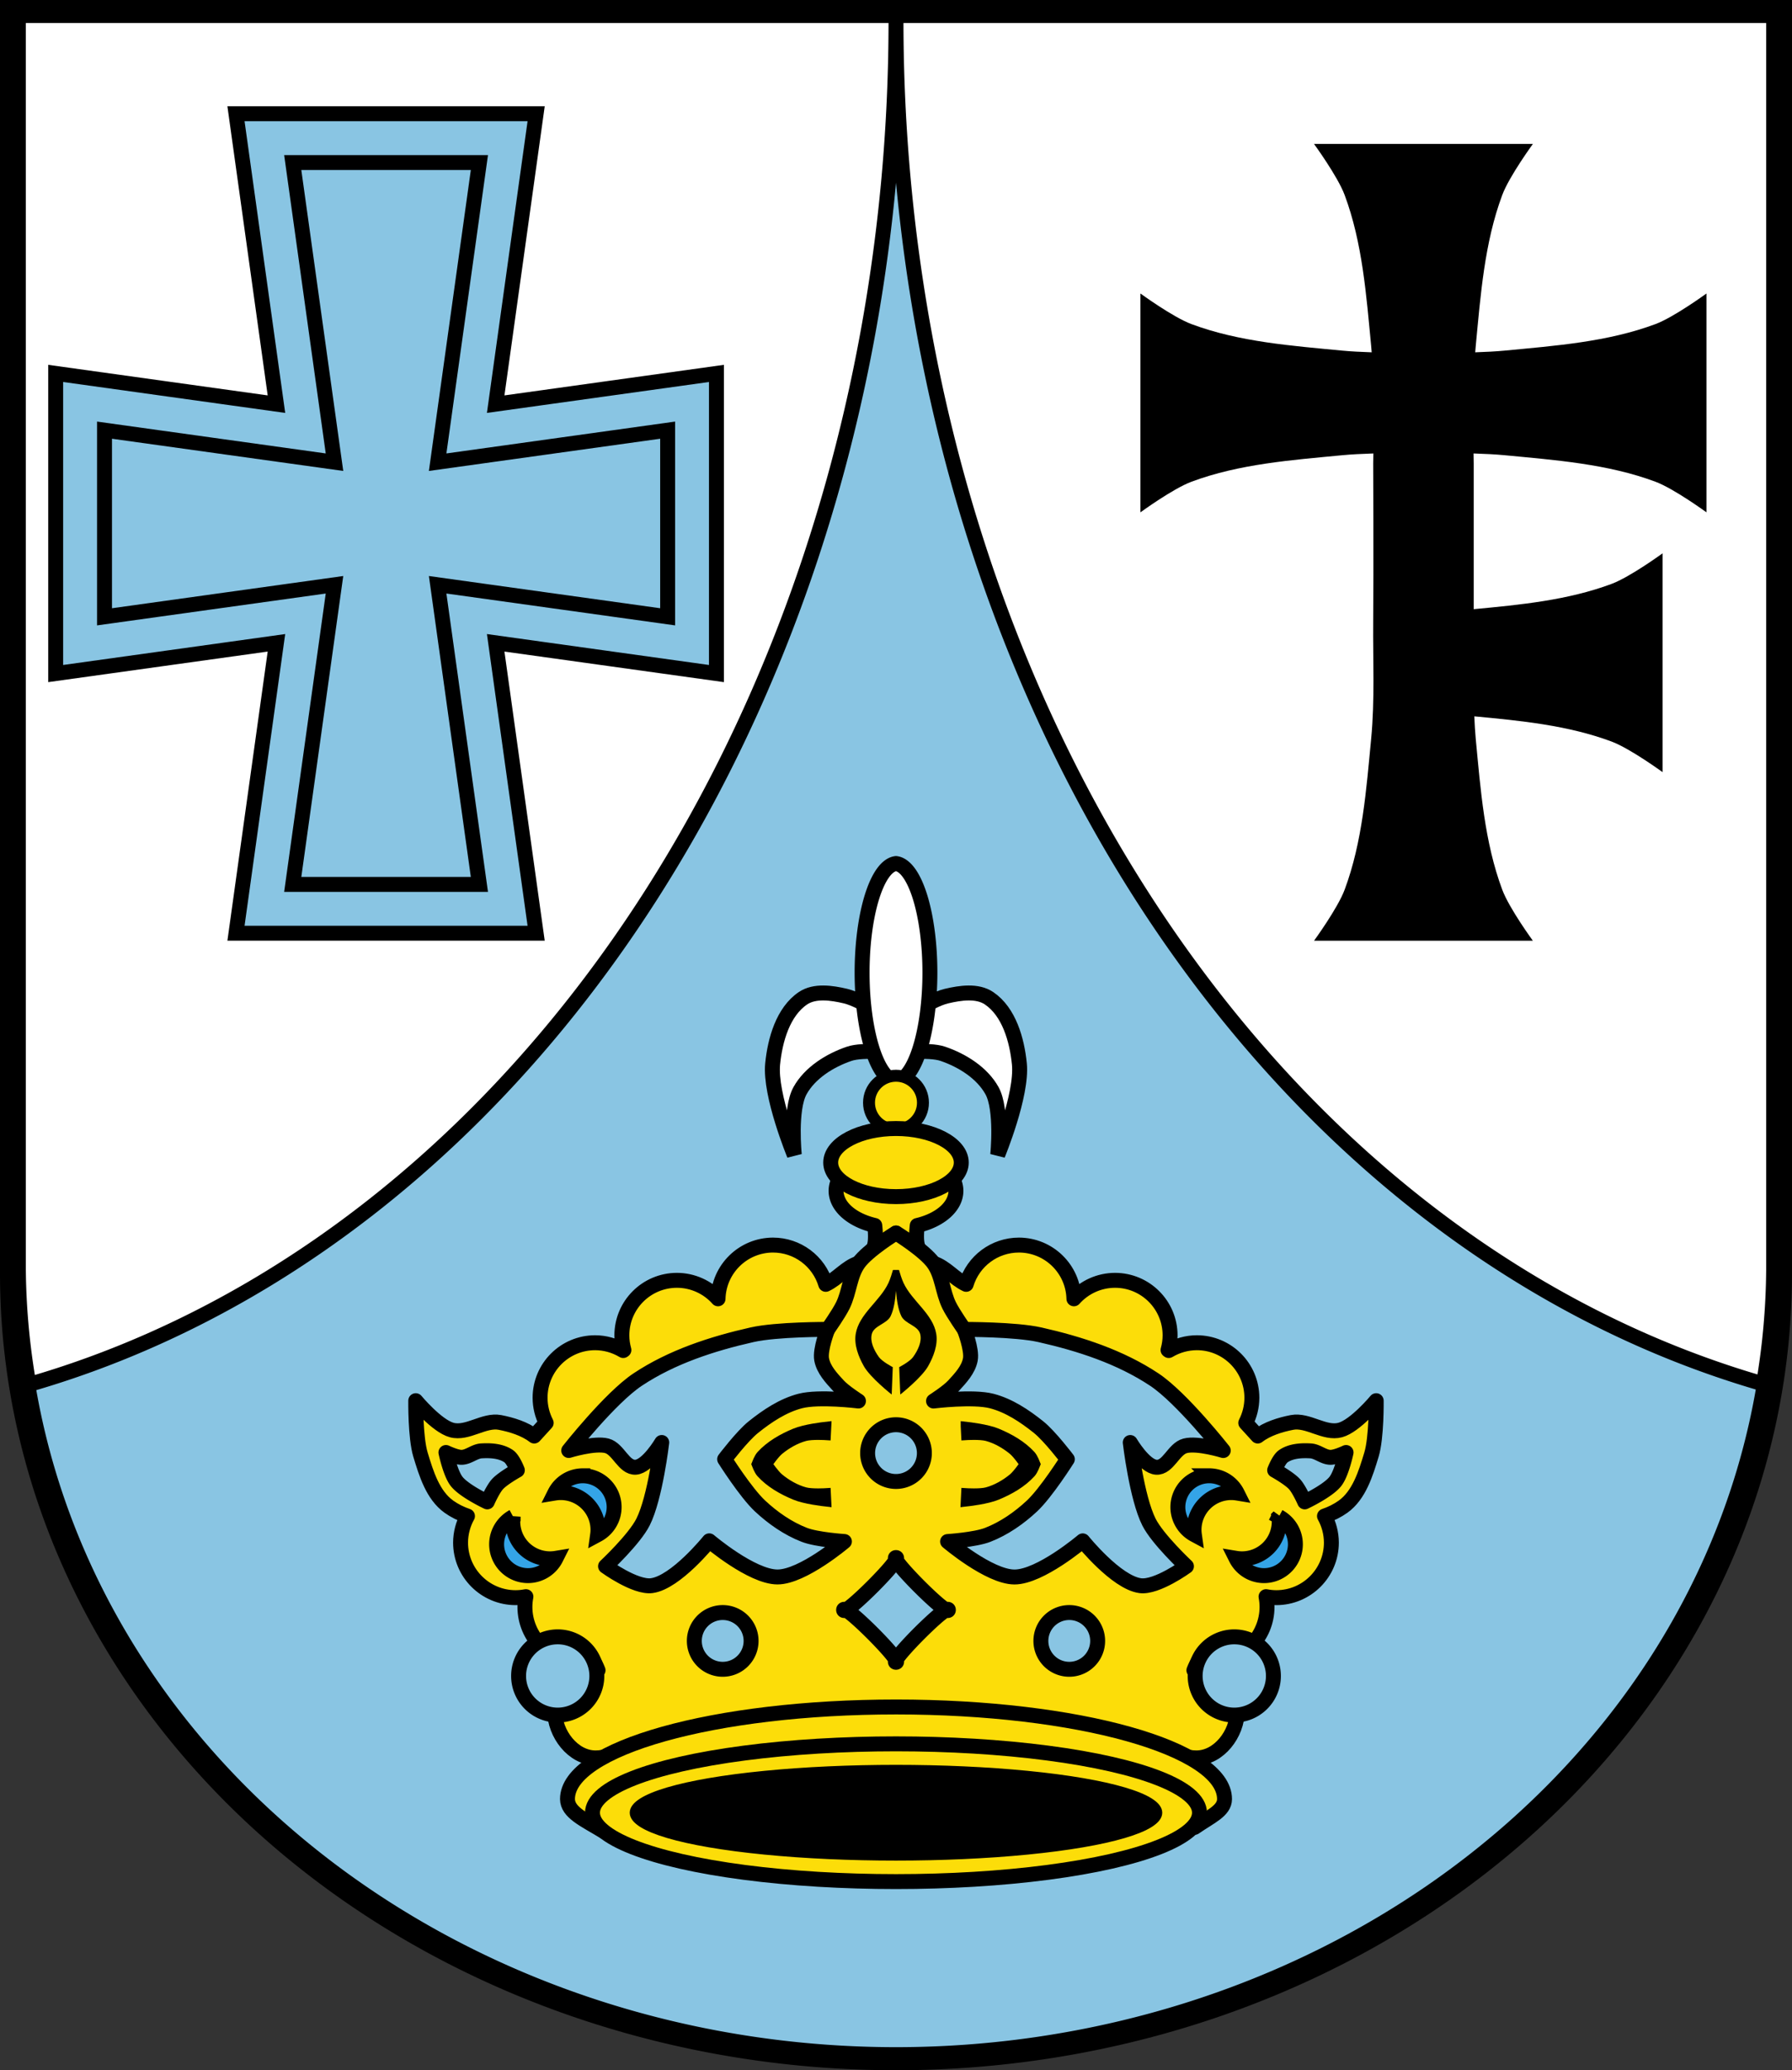 <?xml version="1.0" encoding="UTF-8" standalone="no"?>
<svg
   xmlns:dc="http://purl.org/dc/elements/1.1/"
   xmlns:cc="http://creativecommons.org/ns#"
   xmlns:rdf="http://www.w3.org/1999/02/22-rdf-syntax-ns#"
   xmlns:svg="http://www.w3.org/2000/svg"
   xmlns="http://www.w3.org/2000/svg"
   xmlns:sodipodi="http://sodipodi.sourceforge.net/DTD/sodipodi-0.dtd"
   xmlns:inkscape="http://www.inkscape.org/namespaces/inkscape"
   width="599.93"
   height="693.12"
   viewBox="0 0 599.934 693.115"
   version="1.1"
   id="svg1188"
   sodipodi:docname="DEU_Todtenweis_COA.svg"
   inkscape:version="0.92.5 (2060ec1f9f, 2020-04-08)">
  <rect x="0" y="0" width="599.934" height="693.115" fill="#333333" stroke="none"/>
  <defs
     id="defs1192" />
  <sodipodi:namedview
     pagecolor="#ffffff"
     bordercolor="#666666"
     borderopacity="1"
     objecttolerance="10"
     gridtolerance="10"
     guidetolerance="10"
     inkscape:pageopacity="0"
     inkscape:pageshadow="2"
     inkscape:window-width="1920"
     inkscape:window-height="1046"
     id="namedview1190"
     showgrid="false"
     inkscape:zoom="1.14411"
     inkscape:cx="299.9618"
     inkscape:cy="346.55796"
     inkscape:window-x="-11"
     inkscape:window-y="-11"
     inkscape:window-maximized="1"
     inkscape:current-layer="svg1188" />
  <path
     style="fill-rule:evenodd"
     d="M 0,0 V 426.34 A 299.967,266.779 0 0 0 299.967,693.119 299.967,266.779 0 0 0 599.934,426.34 V 0 h -299.97 -299.97"
     id="path1106"
     inkscape:connector-curvature="0" />
  <path
     d="M 6.148,5.21 V 425.13 A 293.82,262.764 0 0 0 299.968,687.894 293.82,262.764 0 0 0 593.787,425.13 V 5.21 h -293.82 -293.82 z"
     id="path1108"
     inkscape:connector-curvature="0"
     style="fill:#89c5e3;fill-rule:evenodd;stroke:#000000;stroke-width:5;stroke-miterlimit:4;stroke-dasharray:none;fill-opacity:1" />
  <path
     style="fill:#fcdd09;stroke:#000000;stroke-width:5;stroke-linecap:round;stroke-linejoin:round;fill-opacity:1"
     inkscape:connector-curvature="0"
     id="path1112"
     d="m 299.967,386.301 a 20.061,12.402 0 0 0 -20.061,12.402 20.061,12.402 0 0 0 12.949,11.58 c 0.258,2.313 0.382,4.912 -0.076,6.646 -1.316,4.98 -8.447,12.938 -8.447,12.938 l 15.635,-0.539 15.635,0.539 c 0,0 -7.129,-7.958 -8.445,-12.938 -0.458,-1.732 -0.336,-4.324 -0.078,-6.635 a 20.061,12.402 0 0 0 12.949,-11.592 20.061,12.402 0 0 0 -20.061,-12.402 z" />
  <path
     style="fill:#fcdd09;fill-rule:evenodd;stroke:#000000;stroke-width:5;stroke-linejoin:round;fill-opacity:1"
     inkscape:connector-curvature="0"
     id="path1114"
     d="m 258.803,416.85 c -10,0.009 -18.17,7.992 -18.418,17.992 -3.492,-3.93 -8.496,-6.183 -13.754,-6.191 -10.184,0 -18.441,8.255 -18.441,18.439 0.008,1.655 0.24,3.301 0.688,4.895 -0.077,0.059 -0.155,0.117 -0.232,0.176 -2.84,-1.699 -6.085,-2.602 -9.395,-2.615 -10.185,0 -18.442,8.256 -18.441,18.441 0.006,2.923 0.707,5.802 2.045,8.4 -1.351,1.461 -2.675,2.93 -4.01,4.396 -3.16,-2.453 -7.621,-3.805 -11.459,-4.547 -5.353,-1.034 -10.894,3.96 -16.16,2.535 -4.999,-1.353 -12.04,-9.822 -12.04,-9.822 0,0 -0.164,12.274 1.584,18.06 1.913,6.333 4.128,13.568 9.504,17.424 1.836,1.317 3.968,2.387 6.227,3.154 -1.505,2.715 -2.299,5.767 -2.311,8.871 0,10.185 8.256,18.442 18.441,18.441 1.153,-0.005 2.303,-0.118 3.436,-0.338 -0.219,1.134 -0.331,2.285 -0.334,3.439 0,10.184 8.257,18.44 18.441,18.439 1.488,-0.006 2.97,-0.192 4.414,-0.555 0.277,0.468 0.551,0.939 0.797,1.43 0.294,0.589 0.571,1.227 0.832,1.9 -0.279,-0.023 -0.56,-0.037 -0.84,-0.043 -7.56,0 -13.688,6.13 -13.688,13.689 0,7.559 6.128,15.687 13.688,15.688 1.693,0 3.372,-0.314 4.951,-0.926 0.117,2.736 0.137,4.574 0.137,4.574 l 59.35,-5.238 36.14,-9.967 36.14,9.967 59.35,5.238 c 0,0 0.019,-1.838 0.137,-4.574 1.579,0.612 3.258,0.926 4.951,0.926 7.559,0 13.687,-8.128 13.688,-15.688 0,-7.56 -6.128,-13.689 -13.688,-13.689 -0.28,0.006 -0.56,0.02 -0.84,0.043 0.261,-0.673 0.538,-1.311 0.832,-1.9 0.245,-0.491 0.52,-0.962 0.797,-1.43 1.444,0.362 2.926,0.549 4.414,0.555 10.184,0 18.441,-8.255 18.441,-18.439 -0.003,-1.154 -0.115,-2.306 -0.334,-3.439 1.132,0.22 2.282,0.333 3.436,0.338 10.185,0 18.442,-8.256 18.441,-18.441 -0.011,-3.104 -0.806,-6.156 -2.311,-8.871 2.258,-0.768 4.391,-1.838 6.227,-3.154 5.376,-3.856 7.59,-11.09 9.504,-17.424 1.748,-5.784 1.584,-18.06 1.584,-18.06 0,0 -7.04,8.469 -12.04,9.822 -5.262,1.424 -10.804,-3.569 -16.16,-2.535 -3.838,0.741 -8.299,2.094 -11.459,4.547 -1.331,-1.467 -2.655,-2.935 -4.01,-4.396 1.338,-2.599 2.039,-5.478 2.045,-8.4 0,-10.185 -8.256,-18.442 -18.441,-18.441 -3.309,0.013 -6.554,0.916 -9.395,2.615 -0.077,-0.059 -0.155,-0.117 -0.232,-0.176 0.448,-1.593 0.679,-3.24 0.688,-4.895 0,-10.184 -8.257,-18.44 -18.441,-18.439 -5.258,0.009 -10.262,2.261 -13.754,6.191 -0.243,-10 -8.415,-17.983 -18.418,-17.992 -8.144,0.003 -15.322,5.349 -17.658,13.15 -3.922,-1.842 -6.807,-5.757 -10.943,-7.08 -3.993,-1.277 -12.561,-0.635 -12.561,-0.635 0,0 -8.568,-0.642 -12.561,0.635 -4.136,1.323 -7.02,5.238 -10.943,7.08 -2.336,-7.802 -9.514,-13.147 -17.658,-13.15 z m 18.295,28.24 c 0,0 -2.652,6.715 -2.02,10.08 0.641,3.399 3.26,6.19 5.602,8.736 1.91,2.078 6.719,5.152 6.719,5.152 0,0 -13.201,-1.633 -19.488,0 -5.791,1.504 -11.01,5 -15.682,8.736 -3.759,3 -9.631,10.752 -9.631,10.752 0,0 7.07,11.212 11.871,15.682 4.303,4.01 9.304,7.499 14.785,9.633 4.233,1.648 13.441,2.238 13.441,2.238 0,0 -13.951,11.871 -22.402,11.873 -8.618,0.002 -22.848,-12.1 -22.848,-12.1 0,0 -11.196,13.937 -19.266,15.01 -5.54,0.736 -15.457,-6.496 -15.457,-6.496 0,0 9.633,-9.01 12.545,-14.785 4.113,-8.15 6.271,-26.656 6.271,-26.656 0,0 -4.729,8.05 -8.736,8.287 -3.995,0.239 -5.764,-6.144 -9.633,-7.168 -4.145,-1.097 -12.768,1.568 -12.768,1.568 0,0 13.881,-17.637 23.07,-23.746 11.421,-7.591 24.929,-11.988 38.31,-15.01 8.251,-1.863 25.314,-1.793 25.314,-1.793 z m 45.734,0 c 0,0 17.06,-0.07 25.314,1.793 13.377,3.02 26.885,7.417 38.31,15.01 9.191,6.109 23.07,23.746 23.07,23.746 0,0 -8.622,-2.666 -12.768,-1.568 -3.869,1.024 -5.638,7.407 -9.633,7.168 -4.01,-0.239 -8.736,-8.287 -8.736,-8.287 0,0 2.159,18.507 6.271,26.656 2.912,5.77 12.545,14.785 12.545,14.785 0,0 -9.917,7.232 -15.457,6.496 -8.07,-1.071 -19.266,-15.01 -19.266,-15.01 0,0 -14.23,12.1 -22.848,12.1 -8.451,-0.002 -22.402,-11.873 -22.402,-11.873 0,0 9.209,-0.59 13.441,-2.238 5.481,-2.134 10.482,-5.623 14.785,-9.633 4.797,-4.469 11.871,-15.682 11.871,-15.682 0,0 -5.872,-7.748 -9.631,-10.752 -4.674,-3.736 -9.89,-7.232 -15.682,-8.736 -6.288,-1.633 -19.488,0 -19.488,0 0,0 4.808,-3.074 6.719,-5.152 2.341,-2.547 4.961,-5.337 5.602,-8.736 0.635,-3.367 -2.02,-10.08 -2.02,-10.08 z" />
  <path
     d="M 6.148,5.21 V 425.13 A 293.82,262.764 0 0 0 9.673,463.534 374.275,468.372 0 0 0 299.966,7.642 374.275,468.372 0 0 0 299.869,5.212 H 6.149 Z m 293.818,2.43 a 374.275,468.372 0 0 0 290.418,455.715 293.82,262.764 0 0 0 3.402,-38.227 v -419.92 h -293.75 a 374.275,468.372 0 0 0 -0.068,2.43 z"
     id="path1118"
     inkscape:connector-curvature="0"
     style="fill:#ffffff;stroke:#000000;stroke-width:5;stroke-linecap:round;stroke-linejoin:round" />
  <path
     style="fill-rule:evenodd"
     d="m 439.913,48.19 c 0,0 7.927,10.858 10.248,17.08 5.981,16.03 7.249,33.522 8.883,50.553 0.064,0.669 0.121,1.394 0.176,2.127 -3.601,-0.121 -7,-0.294 -9.783,-0.561 -17.03,-1.634 -34.524,-2.899 -50.553,-8.881 -6.22,-2.321 -17.08,-10.248 -17.08,-10.248 v 31.594 10.08 31.594 c 0,0 10.858,-7.927 17.08,-10.248 16.03,-5.981 33.522,-7.247 50.553,-8.881 2.924,-0.281 6.529,-0.461 10.34,-0.582 -0.025,1.638 -0.053,3.287 -0.053,3.287 0,0 0.153,35.29 0,52.941 -0.113,13.09 0.571,26.24 -0.68,39.28 -1.633,17.03 -2.901,34.524 -8.883,50.553 -2.321,6.22 -10.248,17.08 -10.248,17.08 h 31.594 10.08 31.594 c 0,0 -7.929,-10.858 -10.25,-17.08 -5.981,-16.03 -7.247,-33.522 -8.881,-50.553 -0.208,-2.172 -0.352,-4.775 -0.471,-7.498 15.562,1.464 31.354,2.993 45.943,8.438 6.22,2.321 17.08,10.248 17.08,10.248 v -31.594 -10.08 -31.594 c 0,0 -10.858,7.927 -17.08,10.248 -14.655,5.469 -30.524,6.987 -46.15,8.457 v -48.848 c 0,0 -0.028,-1.649 -0.053,-3.287 3.812,0.121 7.417,0.301 10.342,0.582 17.03,1.634 34.524,2.899 50.553,8.881 6.22,2.321 17.08,10.248 17.08,10.248 v -31.594 -10.08 -31.594 c 0,0 -10.858,7.927 -17.08,10.248 -16.03,5.981 -33.522,7.247 -50.553,8.881 -2.779,0.267 -6.182,0.44 -9.783,0.561 0.055,-0.733 0.112,-1.458 0.176,-2.127 1.634,-17.03 2.899,-34.524 8.881,-50.553 2.321,-6.22 10.25,-17.08 10.25,-17.08 h -31.594 -10.08 z"
     id="path1122"
     inkscape:connector-curvature="0" />
  <path
     style="fill:#89c5e3;fill-rule:evenodd;stroke:#000000;stroke-width:5;fill-opacity:1"
     inkscape:connector-curvature="0"
     id="path1124"
     d="M 79.003,38.08 92.55,135.31 18.644,125.015 v 39.867 20.756 39.867 L 92.548,215.21 79.003,312.44 h 39.867 20.756 39.867 l -13.545,-97.23 73.904,10.295 V 185.638 164.882 125.015 L 165.946,135.31 179.493,38.08 H 139.626 118.87 Z" />
  <path
     style="fill:none;fill-rule:evenodd;stroke:#000000;stroke-width:5"
     inkscape:connector-curvature="0"
     id="path1126"
     d="m 98.003,54.42 13.979,100.32 -76.994,-10.727 v 22.625 17.244 22.625 L 111.982,195.78 98.003,296.1 h 39.869 22.625 l -13.979,-100.32 76.994,10.727 V 166.638 144.013 L 146.518,154.74 160.497,54.42 h -22.625 z" />
  <path
     style="fill:#fcdd09;stroke:#000000;stroke-width:5;stroke-linecap:round;stroke-linejoin:round;fill-opacity:1"
     inkscape:connector-curvature="0"
     id="path1132"
     d="m 299.963,571.5 c -60.742,0 -109.98,13.808 -109.98,30.84 0.045,4.449 5.523,6.811 12.195,10.848 -0.679,-1.066 -1.039,-2.142 -1.076,-3.219 0.002,-12.939 43.496,-21.395 99.62,-21.395 56.12,0 99.61,8.456 99.62,21.395 -0.029,0.612 -0.162,1.224 -0.398,1.834 5.266,-3.653 9.986,-5.523 10.01,-9.463 0,-17.03 -49.24,-30.84 -109.98,-30.84 z" />
  <path
     d="m 275.683,332.45 c -2.491,-0.016 -4.897,0.437 -6.867,1.77 -6.684,4.52 -9.344,13.949 -10.145,21.979 -1.034,10.376 7.246,30.432 7.246,30.432 0,0 -1.571,-15.21 1.932,-21.494 3.332,-5.977 9.949,-10.1 16.424,-12.318 4.876,-1.668 15.457,-0.242 15.457,-0.242 l 0.242,-4.709 0.242,4.709 c 0,0 10.581,-1.425 15.457,0.242 6.475,2.215 13.09,6.341 16.424,12.318 3.502,6.284 1.932,21.494 1.932,21.494 0,0 8.28,-20.06 7.246,-30.432 -0.8,-8.03 -3.461,-17.459 -10.145,-21.979 -3.94,-2.664 -9.62,-1.814 -14.25,-0.725 -6.17,1.452 -16.217,8.968 -16.906,9.486 -0.689,-0.518 -10.737,-8.03 -16.906,-9.486 -2.315,-0.545 -4.892,-1.029 -7.383,-1.045 z"
     id="path1134"
     inkscape:connector-curvature="0"
     style="fill:#ffffff;fill-rule:evenodd;stroke:#000000;stroke-width:5" />
  <path
     d="m 299.967,289.106 a 11.835,36.588 0 0 0 -11.352,36.535 11.835,36.588 0 0 0 11.352,36.513 11.835,36.588 0 0 0 11.352,-36.513 11.835,36.588 0 0 0 -11.352,-36.535 z"
     id="path1136"
     inkscape:connector-curvature="0"
     style="fill:#ffffff;stroke:#000000;stroke-width:5;stroke-linecap:round;stroke-linejoin:round" />
  <circle
     cx="299.963"
     cy="369.19"
     r="9.03"
     id="circle1142"
     style="fill:#fcdd09;stroke:#000000;stroke-width:4;stroke-linecap:round;stroke-linejoin:round;fill-opacity:1" />
  <ellipse
     style="fill:#fcdd09;stroke:#000000;stroke-width:5;stroke-linecap:round;stroke-linejoin:round;fill-opacity:1"
     id="ellipse1144"
     ry="11.4"
     rx="21.858"
     cy="389.23"
     cx="299.963" />
  <ellipse
     style="fill:#fcdd09;stroke:#000000;stroke-width:5;stroke-linecap:round;stroke-linejoin:round;fill-opacity:1"
     id="ellipse1146"
     ry="23.06"
     rx="101.61"
     cy="606.9"
     cx="299.963" />
  <ellipse
     style="stroke:#000000;stroke-width:2;stroke-linecap:round;stroke-linejoin:round"
     id="ellipse1152"
     ry="15.03"
     rx="88.14"
     cy="606.9"
     cx="299.963" />
  <path
     style="fill:#89c5e3;stroke:#000000;stroke-width:5;stroke-linecap:round;stroke-linejoin:round;fill-opacity:1"
     inkscape:connector-curvature="0"
     id="path1154"
     d="m 299.967,477 a 9.5,9.5 0 0 0 -9.5,9.5 9.5,9.5 0 0 0 9.5,9.5 9.5,9.5 0 0 0 9.5,-9.5 9.5,9.5 0 0 0 -9.5,-9.5 z m -136.58,8.705 c -0.352,-0.007 -0.702,-0.006 -1.051,0.002 -0.398,0.009 -0.793,0.028 -1.182,0.051 -2.326,0.14 -4.318,2.141 -6.648,2.156 -1.819,0.011 -5.211,-1.617 -5.211,-1.617 0,0 1.455,6.997 3.594,9.703 2.544,3.22 10.242,6.83 10.242,6.83 0,0 1.877,-4.248 3.416,-5.932 1.827,-2 6.648,-4.672 6.648,-4.672 0,0 -1.372,-3.63 -2.875,-4.672 -1.959,-1.358 -4.47,-1.801 -6.934,-1.85 z m 273.16,0 c -2.464,0.049 -4.975,0.491 -6.934,1.85 -1.503,1.042 -2.875,4.672 -2.875,4.672 0,0 4.821,2.672 6.648,4.672 1.539,1.684 3.414,5.932 3.414,5.932 0,0 7.7,-3.61 10.244,-6.83 2.139,-2.706 3.594,-9.703 3.594,-9.703 0,0 -3.392,1.629 -5.211,1.617 -2.33,-0.015 -4.323,-2.02 -6.648,-2.156 -0.388,-0.023 -0.784,-0.042 -1.182,-0.051 -0.348,-0.008 -0.699,-0.009 -1.051,-0.002 z M 186.713,548.016 a 13.098,13.098 0 0 0 -13.098,13.1 13.098,13.098 0 0 0 13.098,13.098 13.098,13.098 0 0 0 13.1,-13.098 13.098,13.098 0 0 0 -13.1,-13.1 z m 226.508,0 a 13.098,13.098 0 0 0 -13.1,13.1 13.098,13.098 0 0 0 13.1,13.098 13.098,13.098 0 0 0 13.098,-13.098 13.098,13.098 0 0 0 -13.098,-13.1 z" />
  <path
     style="fill-rule:evenodd"
     d="m 299.963,421.42 c 0,0 -1.323,5.527 -2.516,8.09 -2.857,6.13 -9.866,10.399 -10.963,17.07 -0.601,3.656 0.887,7.551 2.697,10.783 2.173,3.881 9.344,9.525 9.344,9.525 l 0.359,-9.166 c 0,0 -3.556,-1.84 -4.672,-3.414 -1.556,-2.195 -3.03,-5.128 -2.336,-7.729 0.742,-2.784 5.03,-3.34 6.289,-5.93 1.044,-2.14 1.559,-5.327 1.797,-8.494 0.238,3.167 0.753,6.355 1.797,8.494 1.264,2.59 5.549,3.145 6.291,5.93 0.693,2.6 -0.782,5.533 -2.338,7.729 -1.116,1.574 -4.672,3.414 -4.672,3.414 l 0.359,9.166 c 0,0 7.173,-5.645 9.346,-9.525 1.81,-3.233 3.296,-7.128 2.695,-10.783 -1.097,-6.673 -8.106,-10.943 -10.963,-17.07 -1.193,-2.559 -2.516,-8.09 -2.516,-8.09"
     id="path1160"
     inkscape:connector-curvature="0" />
  <path
     style="fill-rule:evenodd;stroke:#000000;stroke-width:3"
     d="m 276.803,477.48 c -1.431,0.159 -7.303,0.84 -10.656,2.227 -4.212,1.742 -8.381,4.104 -11.449,7.475 -0.766,0.842 -1.59,3.02 -1.59,3.02 0,0 0.824,2.18 1.59,3.02 3.068,3.37 7.238,5.733 11.449,7.475 3.353,1.387 9.225,2.066 10.656,2.225 l -0.16,-3.18 c 0,0 -4.854,0.315 -7.156,-0.318 -3.133,-0.862 -6.074,-2.553 -8.588,-4.611 -1.544,-1.264 -3.814,-4.611 -3.814,-4.611 0,0 2.271,-3.347 3.814,-4.611 2.514,-2.058 5.455,-3.749 8.588,-4.611 2.302,-0.634 7.156,-0.318 7.156,-0.318 z"
     id="path1162"
     inkscape:connector-curvature="0" />
  <path
     style="fill-rule:evenodd;stroke:#000000;stroke-width:3"
     d="m 323.133,477.48 0.158,3.182 c 0,0 4.854,-0.315 7.156,0.318 3.133,0.862 6.074,2.553 8.588,4.611 1.544,1.264 3.816,4.611 3.816,4.611 0,0 -2.273,3.347 -3.816,4.611 -2.514,2.058 -5.455,3.749 -8.588,4.611 -2.302,0.634 -7.156,0.318 -7.156,0.318 l -0.158,3.18 c 1.431,-0.159 7.302,-0.838 10.654,-2.225 4.212,-1.742 8.381,-4.104 11.449,-7.475 0.766,-0.842 1.592,-3.02 1.592,-3.02 0,0 -0.826,-2.18 -1.592,-3.02 -3.068,-3.37 -7.238,-5.733 -11.449,-7.475 -3.353,-1.387 -9.223,-2.068 -10.654,-2.227 z"
     id="path1164"
     inkscape:connector-curvature="0" />
  <path
     style="fill:#fcdd09;fill-rule:evenodd;stroke:#000000;stroke-width:5;stroke-linecap:round;fill-opacity:1"
     d="m 277.103,445.1 c 0,0 3.664,-5.199 5.067,-8.04 2.225,-4.505 2.308,-10.05 5.24,-14.13 3.133,-4.361 12.528,-10.126 12.528,-10.126"
     id="path1168"
     inkscape:connector-curvature="0" />
  <path
     style="fill:#fcdd09;fill-rule:evenodd;stroke:#000000;stroke-width:5;stroke-linecap:round;fill-opacity:1"
     d="m 322.833,445.1 c 0,0 -3.664,-5.199 -5.067,-8.04 -2.225,-4.505 -2.308,-10.05 -5.24,-14.13 -3.133,-4.361 -12.528,-10.126 -12.528,-10.126"
     id="path1170"
     inkscape:connector-curvature="0" />
  <path
     d="m 299.963,521.47 c -0.292,0 -0.263,0.287 0,0.773 0.263,-0.487 0.292,-0.773 0,-0.773 z m 0,0.773 c -1.707,3.155 -13.605,15.05 -16.76,16.76 3.155,1.707 15.05,13.605 16.76,16.76 1.707,-3.155 13.605,-15.05 16.76,-16.76 -3.155,-1.707 -15.05,-13.605 -16.76,-16.76 z m 16.76,16.76 c 0.487,0.263 0.773,0.292 0.773,0 0,-0.292 -0.286,-0.263 -0.773,0 z m -16.76,16.76 c -0.263,0.487 -0.292,0.773 0,0.773 0.292,0 0.263,-0.287 0,-0.773 z m -16.76,-16.76 c -0.487,-0.263 -0.773,-0.292 -0.773,0 0,0.292 0.286,0.263 0.773,0 z m -41.252,0.879 a 9.5,9.5 0 0 0 -9.5,9.5 9.5,9.5 0 0 0 9.5,9.5 9.5,9.5 0 0 0 9.5,-9.5 9.5,9.5 0 0 0 -9.5,-9.5 z m 116.023,0 a 9.5,9.5 0 0 0 -9.5,9.5 9.5,9.5 0 0 0 9.5,9.5 9.5,9.5 0 0 0 9.5,-9.5 9.5,9.5 0 0 0 -9.5,-9.5 z"
     id="path1178"
     inkscape:connector-curvature="0"
     style="fill:#89c5e3;stroke:#000000;stroke-width:5;stroke-linecap:round;stroke-linejoin:round;fill-opacity:1" />
  <path
     style="fill:#34a4e7;stroke:#000000;stroke-width:5;stroke-linecap:round"
     d="m 195.103,494.092 a 10.5,10.5 0 0 0 -9.375,5.797 12.474,12.474 0 0 1 1.994,-0.166 12.474,12.474 0 0 1 12.475,12.475 12.474,12.474 0 0 1 -0.121,1.631 10.5,10.5 0 0 0 5.527,-9.236 10.5,10.5 0 0 0 -10.5,-10.5 z m 209.729,0 a 10.5,10.5 0 0 0 -10.5,10.5 10.5,10.5 0 0 0 5.527,9.236 12.474,12.474 0 0 1 -0.121,-1.631 12.474,12.474 0 0 1 12.475,-12.475 12.474,12.474 0 0 1 1.994,0.166 10.5,10.5 0 0 0 -9.375,-5.797 z m -233.045,13.693 a 10.5,10.5 0 0 0 -5.527,9.236 10.5,10.5 0 0 0 10.5,10.5 10.5,10.5 0 0 0 9.375,-5.797 12.474,12.474 0 0 1 -1.994,0.166 12.474,12.474 0 0 1 -12.475,-12.475 12.474,12.474 0 0 1 0.121,-1.631 z m 256.361,0 a 12.474,12.474 0 0 1 0.121,1.631 12.474,12.474 0 0 1 -12.475,12.475 12.474,12.474 0 0 1 -1.994,-0.166 10.5,10.5 0 0 0 9.375,5.797 10.5,10.5 0 0 0 10.5,-10.5 10.5,10.5 0 0 0 -5.527,-9.236 z"
     id="path1180"
     inkscape:connector-curvature="0" />
  <path
     style="fill:#fcdd09;fill-rule:evenodd;fill-opacity:1"
     inkscape:connector-curvature="0"
     id="path1184"
     d="m 299.963,418.08 -3.684,0.693 -1.42,0.967 -1.781,1.871 -2.475,3.563 h 9.359 9.359 l -2.477,-3.563 -1.781,-1.871 -1.418,-0.967 -3.684,-0.693" />
</svg>
